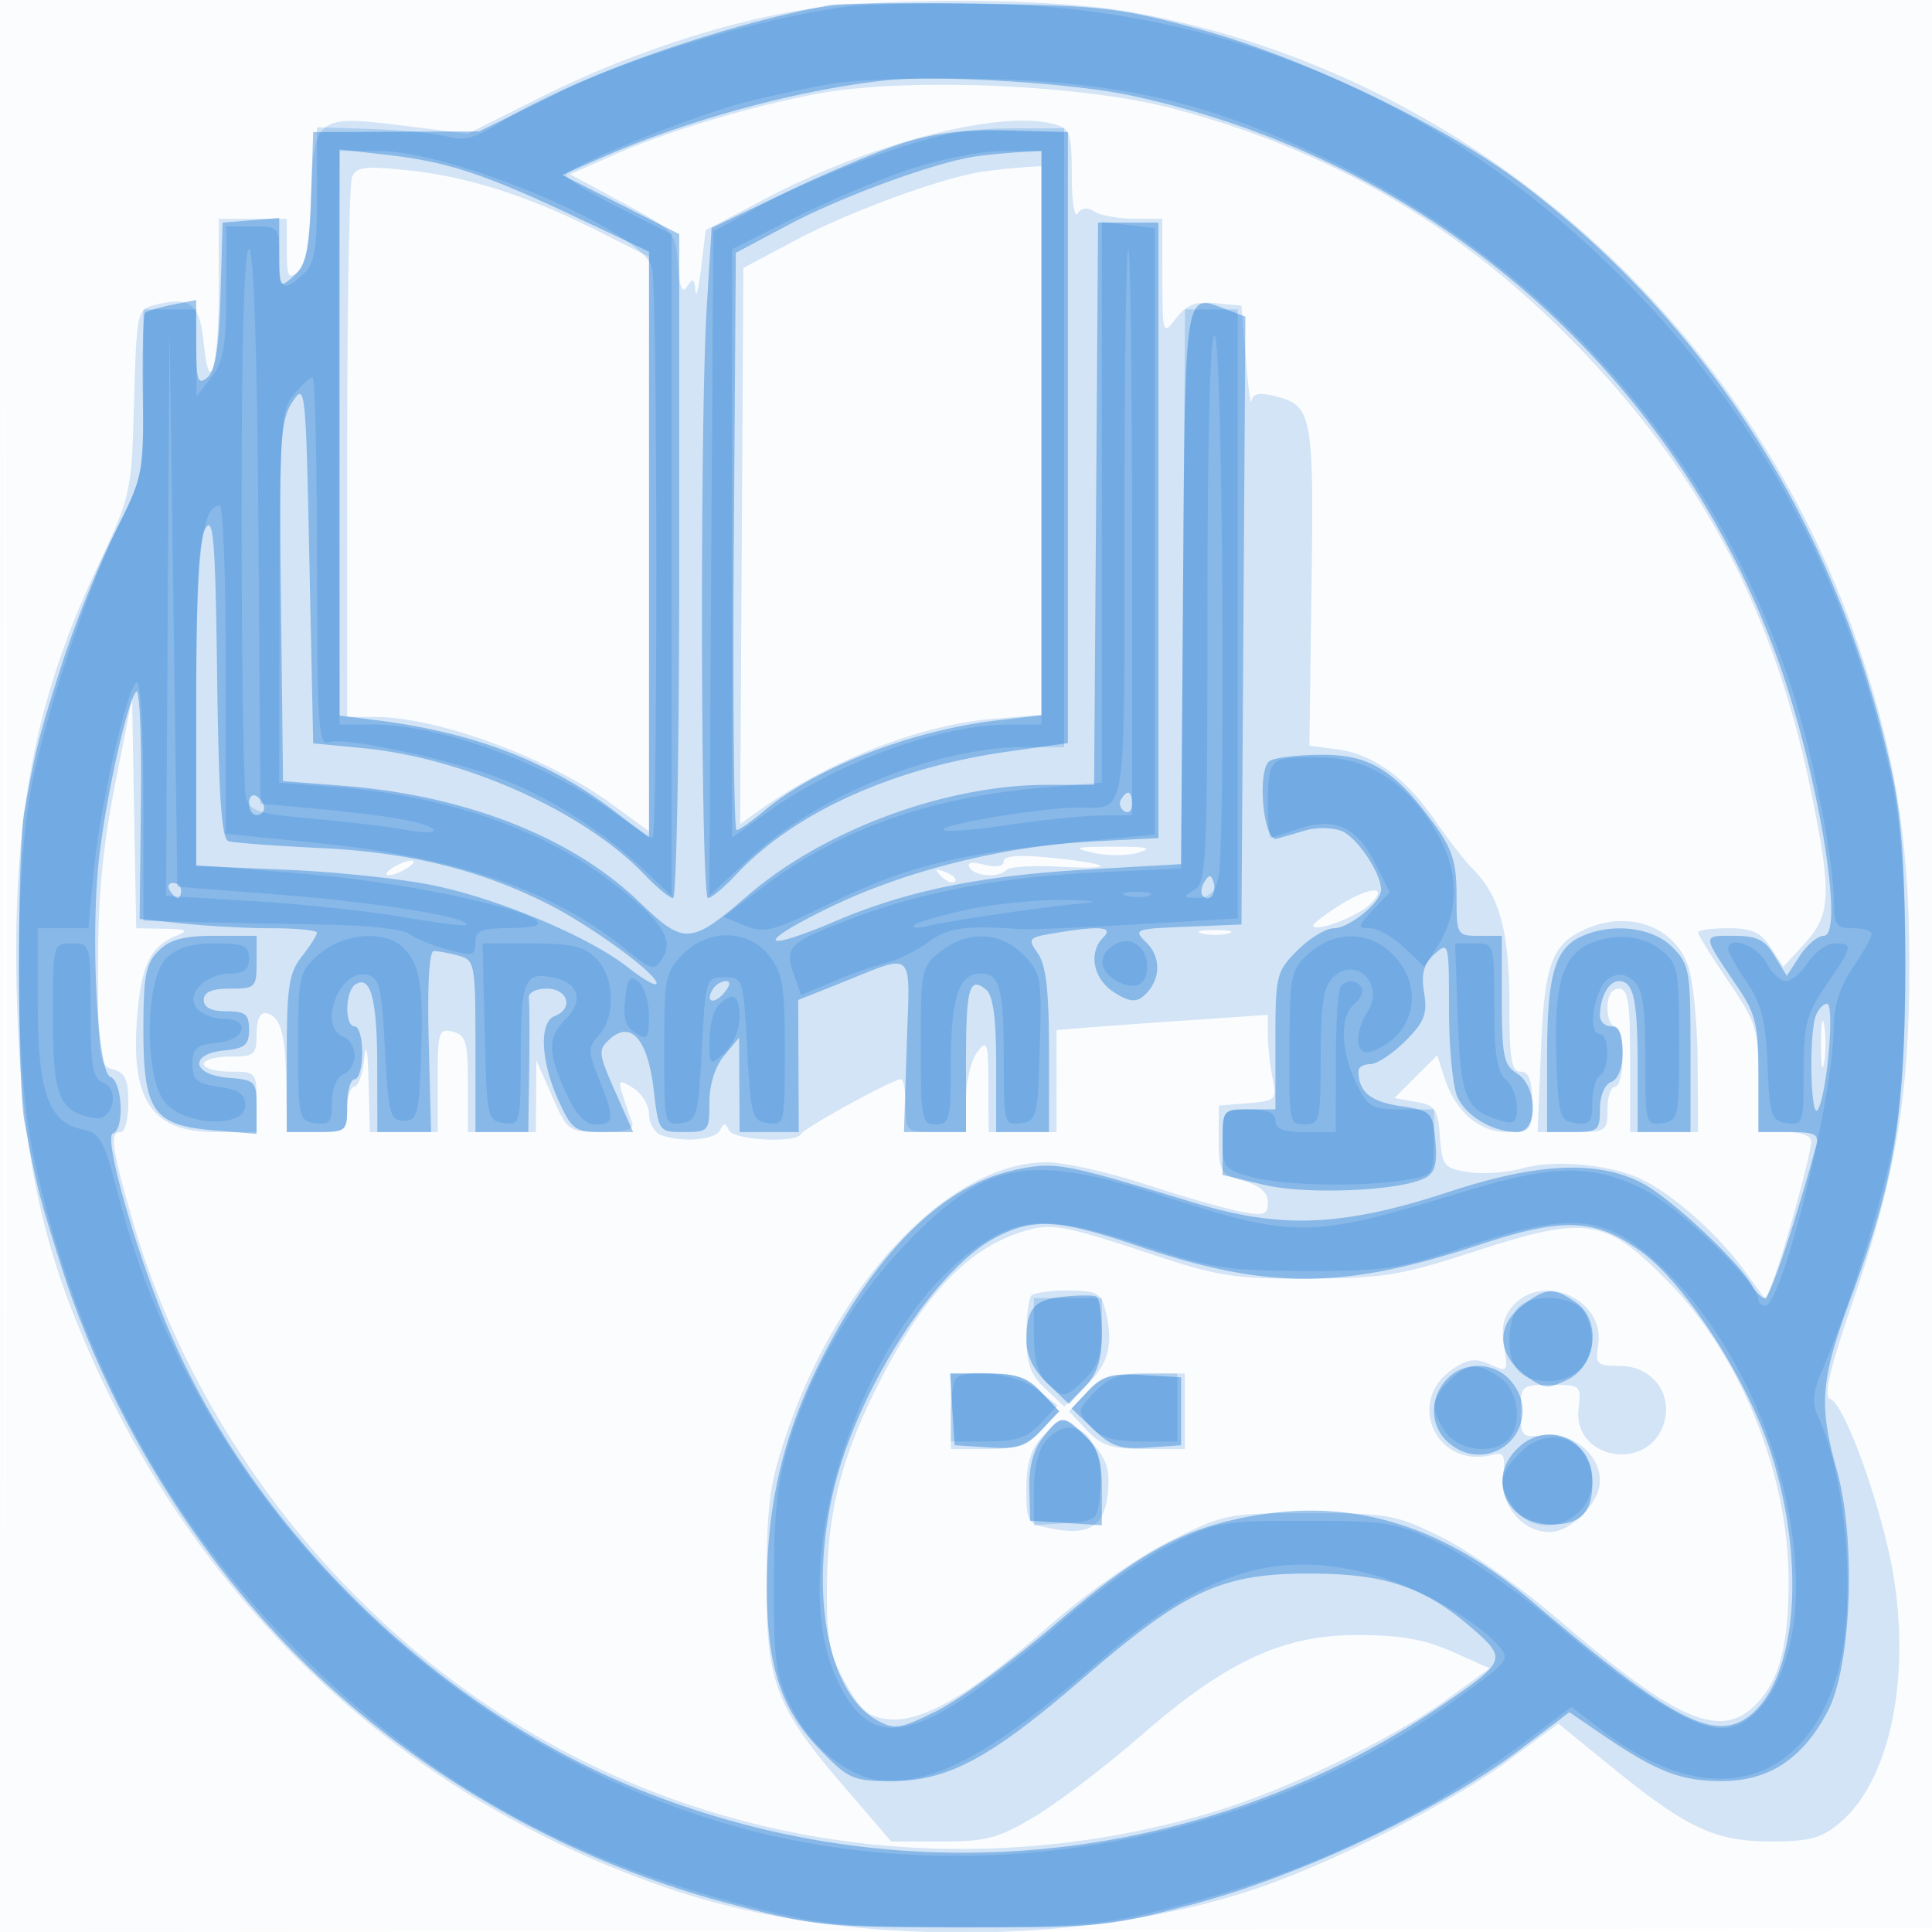 <svg xmlns="http://www.w3.org/2000/svg" width="256" height="256"><path fill-opacity=".016" d="M0 128.004v128.004l128.25-.254 128.25-.254.254-127.75L257.008 0H0v128.004m.485.496c0 70.4.119 99.053.265 63.672.146-35.38.146-92.98 0-128C.604 29.153.485 58.1.485 128.5" fill="#1976D2" fill-rule="evenodd"/><path fill-opacity=".183" d="M105 1.531C94.293 3.459 82.162 7.602 71.355 13.023l-9.357 4.693-8.565-1.061c-11.572-1.434-11.857-1.21-12.221 9.609-.201 6.004-.723 8.915-1.75 9.767-1.243 1.032-1.462.595-1.462-2.909V29h-9v8.918c0 10.527-1.236 15.218-2 7.591-.535-5.337-1.754-6.289-6.522-5.093-2.299.577-2.373.928-2.711 12.839-.345 12.195-.366 12.286-5.031 22.245-8.259 17.631-11.178 33.484-10.492 56.975.507 17.338 2.65 29.312 7.42 41.468 14.502 36.953 42.759 64.142 79.467 76.465 22.478 7.546 53.997 7.553 76.804.018 10.426-3.445 26.273-11.461 34.063-17.231l6.498-4.813 7.002 5.705c10.016 8.161 13.756 9.913 21.16 9.913 5.127 0 6.694-.425 9.132-2.477 6.393-5.379 9.291-18.246 7.217-32.044-1.308-8.707-6.449-23.328-8.475-24.105-.939-.36-.138-3.8 3.068-13.181 5.604-16.395 7.4-27.12 7.4-44.193 0-16.282-1.768-27.541-6.588-41.959-14.677-43.902-52.31-76.735-96.858-84.504C138.732-.35 115.464-.353 105 1.531m3.235 10.903c-9.124 1.734-19.806 4.959-27.081 8.177l-5.613 2.482 6.979 3.771c6.86 3.707 6.985 3.847 7.297 8.154.227 3.126.581 3.967 1.235 2.932.742-1.173.95-1.068 1.09.55.095 1.1.439-.25.765-3l.593-5 8-4.214c13.834-7.288 30.746-11.696 37.943-9.89 2.398.602 2.558 1.029 2.572 6.873.009 3.427.358 5.692.777 5.034.502-.79 1.263-.88 2.234-.266.811.513 3.162.939 5.224.948L154 29l.022 7.75c.022 7.649.046 7.72 1.813 5.423 1.382-1.797 2.574-2.253 5.228-2l3.437.327.573 7c.316 3.85.653 6.389.75 5.642.125-.96.984-1.164 2.927-.696 5.142 1.24 5.347 2.267 5.037 25.198l-.287 21.162 3.703.495c4.804.643 9.022 3.712 12.949 9.419 1.736 2.524 4.026 5.458 5.09 6.522 3.466 3.466 4.758 8.28 4.758 17.726 0 7.362.277 9.032 1.5 9.032 1.083 0 1.5 1.111 1.5 4 0 3.865-.112 4-3.326 4-3.733 0-6.863-2.757-8.325-7.335l-.906-2.835-2.839 2.835-2.84 2.835 2.868.505c2.547.448 2.902.966 3.17 4.627.28 3.837.537 4.161 3.709 4.676 1.874.304 5.107.084 7.182-.489 4.565-1.26 12.095-.497 16.24 1.646 4.184 2.164 9.86 7.277 13.217 11.906l2.808 3.871 1.074-2.827c1.501-3.948 4.968-16.61 4.968-18.145 0-.785-1.337-1.27-3.5-1.27H233v-7.055c0-6.582-.268-7.449-4-12.945-2.2-3.24-4-6.14-4-6.445 0-.305 1.79-.555 3.977-.555 3.162 0 4.32.524 5.652 2.556l1.675 2.557 2.848-3.118c3.477-3.807 3.59-6.538.832-20.072-4.951-24.299-15.008-43.094-32.395-60.546-14.898-14.953-31.894-24.698-52.419-30.058-12.077-3.153-35.347-4.088-46.935-1.885M46.632 23.516c-.348.906-.632 17.361-.632 36.566V95h3.606c8.397 0 23.078 5.396 31.497 11.576L86 110.17V34.025l-6.861-3.455c-9.238-4.652-17.297-7.213-25.257-8.025-5.622-.574-6.713-.428-7.25.971m83.868-.818c-5.255.697-17.767 5.244-25 9.085l-7 3.717-.215 36.849-.215 36.848 2.215-1.591c9.494-6.819 21.57-11.567 31.465-12.372l6.25-.508V22l-2.25.15c-1.238.082-3.6.329-5.25.548M15.234 104c-1.65 8.373-2.262 14.992-2.25 24.344.015 11.995.148 12.878 2.016 13.366 1.567.41 2 1.364 2 4.407 0 2.135-.45 3.883-1 3.883-1.5 0-1.246 1.918 1.542 11.638 7.553 26.336 25.491 50.403 48.804 65.48 27.416 17.729 61.414 22.541 93.559 13.241 10.052-2.908 24.314-9.74 32.04-15.347l5.445-3.952-4.945-2.202c-3.667-1.633-6.898-2.205-12.503-2.214-9.929-.016-17.436 3.464-28.77 13.34-4.58 3.99-10.853 8.777-13.941 10.636-4.905 2.953-6.467 3.38-12.375 3.38h-6.762l-6.186-7.187c-9.232-10.726-10.422-13.926-10.342-27.813.057-9.846.463-12.649 2.824-19.49 6.992-20.263 21.673-35.471 34.27-35.5 2.288-.006 8.199 1.31 13.136 2.923 4.937 1.614 10.603 3.239 12.59 3.612 3.124.586 3.614.419 3.614-1.227 0-1.286-1.056-2.215-3.25-2.861-3.043-.896-3.25-1.243-3.25-5.457v-4.5l3.862-.317c3.727-.306 3.84-.423 3.25-3.375-.337-1.682-.612-4.246-.612-5.697v-2.639l-10.75.733c-5.913.404-12.212.86-13.998 1.014l-3.248.281-.002 6.75L140 150h-9l-.032-6.25c-.029-5.713-.158-6.083-1.5-4.309-.807 1.068-1.468 3.88-1.468 6.25V150h-4c-3.905 0-4-.083-4-3.5 0-1.925-.275-3.5-.61-3.5-1.086 0-12.879 6.459-13.223 7.242-.565 1.284-8.956.853-9.584-.492-.466-1-.7-1-1.166 0-.612 1.31-5.13 1.681-7.835.643-.87-.334-1.582-1.576-1.582-2.759 0-1.184-.939-2.74-2.087-3.457-1.934-1.207-2.034-1.132-1.363 1.01a87.326 87.326 0 001.194 3.563c.332.884-.842 1.25-4.01 1.25-4.383 0-4.524-.102-6.574-4.75l-2.095-4.75-.032 4.75L71 150h-9v-6.383c0-5.543-.263-6.453-2-6.907-1.857-.485-2-.03-2 6.384V150h-9l-.168-6.75c-.103-4.113-.321-5.285-.56-3-.216 2.063-.816 3.75-1.332 3.75-.517 0-.94 1.35-.94 3 0 2.833-.222 3-4 3h-4l-.07-6.25c-.076-6.774-.736-9.111-2.68-9.5-.778-.156-1.25.883-1.25 2.75 0 2.762-.278 3-3.5 3-1.925 0-3.5.45-3.5 1s1.575 1 3.5 1c3.417 0 3.5.095 3.5 4v4h-5.5c-8.679 0-11.448-4.527-10.195-16.667.597-5.783 1.835-8.034 5.16-9.381 1.621-.657 1.277-.838-1.689-.889L18.052 123l-.276-15.25L17.5 92.5 15.234 104m129.6 8.993c1.834.434 4.534.427 6-.016 2.024-.611 1.22-.801-3.334-.789-5.1.014-5.5.135-2.666.805M133 114.124c0 .676-.986.845-2.584.444-1.675-.42-2.358-.283-1.941.392.745 1.205 3.844 1.387 4.942.29.412-.412 3.525-.597 6.916-.41 7.857.433 7.128-.364-1.083-1.185-4.236-.423-6.25-.272-6.25.469M52 115c-.825.533-1.05.969-.5.969s1.675-.436 2.5-.969c.825-.533 1.05-.969.5-.969s-1.675.436-2.5.969m72.733 1.124c.679.684 1.486.991 1.793.683.308-.308-.247-.867-1.233-1.243-1.425-.542-1.54-.428-.56.56m52.517 3.991c-1.787 1.145-3.25 2.271-3.25 2.502 0 1.04 5.698-1.048 7.472-2.738 2.767-2.636.022-2.482-4.222.236m33.25 2.83c-4.833 1.979-5.828 4.516-6.305 16.078L203.743 150h4.629c4.476 0 4.628-.099 4.628-3 0-1.65.45-3 1-3s1-1.8 1-4-.45-4-1-4-1-1.125-1-2.5c0-1.556.567-2.5 1.5-2.5 1.228 0 1.5 1.722 1.5 9.5v9.5h9l-.056-9.25c-.031-5.088-.594-10.813-1.25-12.724-1.761-5.123-7.598-7.371-13.194-5.081m-51.25.744c.963.252 2.537.252 3.5 0 .963-.251.175-.457-1.75-.457s-2.713.206-1.75.457m82.036 14.811c.008 2.75.202 3.756.432 2.236.229-1.52.223-3.77-.014-5-.237-1.23-.425.014-.418 2.764m-106.602 24.973c-6.6 2.312-12.122 8.135-17.57 18.527-5.427 10.351-7.453 17.88-7.535 28-.059 7.288.289 9.142 2.439 13 2.062 3.701 3.082 4.556 5.743 4.813 4.489.435 10.984-3.348 21.239-12.367 4.903-4.313 11.652-9.056 15.948-11.211 7.259-3.64 7.73-3.735 18.521-3.735 10.431 0 11.449.185 17.56 3.193 3.567 1.757 10.533 6.669 15.479 10.916 15.852 13.614 21.649 16.046 26.342 11.051 2.967-3.159 4.15-7.773 4.15-16.193 0-14.066-6.311-29.773-15.898-39.569-8.294-8.475-10.85-8.902-25.242-4.221-10.207 3.32-12.476 3.701-22.36 3.75-9.749.048-12.08-.304-20.5-3.099-12.733-4.225-13.891-4.406-18.316-2.855m1.983 8.194c-.367.366-.667 2.763-.667 5.325 0 3.68.527 5.154 2.507 7.014l2.506 2.355 2.994-2.867c2.981-2.856 3.611-5.587 2.363-10.244-.505-1.882-1.292-2.25-4.82-2.25-2.319 0-4.517.3-4.883.667m63.853 1.31c-1.298 1.435-1.635 2.929-1.226 5.446.545 3.357.486 3.434-1.825 2.381-1.873-.854-2.918-.74-4.852.528-6.484 4.248-2.337 13.397 5.181 11.431 1.471-.384 1.702.081 1.386 2.79-.45 3.849 2.518 7.447 6.142 7.447 2.876 0 6.674-3.878 6.674-6.814 0-3.451-3.658-6.445-7.348-6.014-3.009.351-3.152.208-3.152-3.152 0-3.443.088-3.52 4.02-3.52 3.924 0 4.011.076 3.651 3.162-.773 6.617 8.998 8.486 11.227 2.148 1.4-3.98-1.419-7.81-5.748-7.81-3.077 0-3.274-.199-2.878-2.901.862-5.869-7.239-9.556-11.252-5.122M126 187v5h4.826c3.854 0 5.298-.503 7.174-2.5l2.349-2.5-2.349-2.5c-1.876-1.997-3.32-2.5-7.174-2.5H126v5m18-2.5l-2.349 2.5 2.349 2.5c1.935 2.06 3.287 2.5 7.674 2.5H157v-10h-5.326c-4.387 0-5.739.44-7.674 2.5m-5.826 5.814c-1.587 1.69-2.174 3.567-2.174 6.955 0 4.551.071 4.654 3.663 5.328 4.822.904 6.768-.475 7.155-5.073.253-3.01-.24-4.355-2.437-6.649-3.323-3.468-3.463-3.481-6.207-.561" fill="#1976D2" fill-rule="evenodd"/><path fill-opacity=".4" d="M110 .685C99.225 2.577 83.235 7.709 74.071 12.216L63.5 17.415l-11 .043-11 .042-.287 8.629c-.236 7.073-.641 8.949-2.25 10.405C37.039 38.275 37 38.217 37 33.595v-4.716l-3.75.311-3.75.31-.285 9.657c-.206 6.987-.69 9.992-1.75 10.872-1.258 1.044-1.465.403-1.465-4.532V39.75l-3.177.635c-1.747.35-3.371.83-3.608 1.067-.237.236-.368 5.164-.292 10.95.137 10.358.078 10.64-3.771 18.309-2.15 4.284-5.296 12.126-6.991 17.426-2.998 9.378-3.41 10.995-4.933 19.363-.944 5.189-.944 35.811 0 41 1.52 8.354 1.933 9.982 4.911 19.363 6.023 18.973 17.373 37.672 31.349 51.649 15.502 15.501 35.618 27.036 57.012 32.69 11.442 3.024 12.883 3.172 31 3.191 18.258.019 19.469-.105 31-3.189 14.027-3.751 32.431-12.473 42.728-20.249l6.728-5.081 4.272 2.922c7.21 4.932 10.464 6.204 15.878 6.204 6.304 0 10.783-2.956 14.104-9.308 3.112-5.953 3.747-22.638 1.209-31.76-2.469-8.875-2.219-11.999 1.833-22.952 5.823-15.738 7.189-24.097 7.189-43.98 0-13.071-.453-19.592-1.79-25.768-6.913-31.926-24.095-59.197-49.151-78.012-10.334-7.76-28.902-16.643-42.5-20.332-10.522-2.855-12.988-3.142-29-3.381-9.625-.143-18.625-.063-20 .178m7.5 9.949c-11.801 1.263-26.377 5.232-38 10.348l-5 2.201 7.75 3.921 7.75 3.92v43.988C90 99.205 89.634 119 89.187 119c-.447 0-2.135-1.384-3.75-3.077-8.006-8.386-23.871-15.507-37.437-16.802l-6.5-.621-.5-23.959c-.487-23.349-.545-23.89-2.268-21.258-1.586 2.424-1.741 5.146-1.5 26.459L37.5 103.5l8 .626c16.209 1.268 30.297 6.793 39.189 15.369 5.981 5.768 6.804 5.721 14.38-.823C109.122 109.989 125.29 104 138.678 104h6.298l.262-37.25.262-37.25h8v81.549l-8.558.44c-11.896.611-24.915 3.857-34.942 8.712-10.038 4.861-9.466 6.185.787 1.822 9.481-4.035 19.195-6.004 33.713-6.836l12-.687.262-36.786c.284-39.702.152-38.838 5.577-36.775l2.684 1.02-.262 40.271-.261 40.27-7.207.293c-7.058.287-7.168.332-5.324 2.176 2.009 2.009 1.782 5.163-.51 7.065-.984.817-1.985.667-3.892-.582-2.732-1.79-3.382-5.237-1.367-7.252 1.4-1.4-.403-1.558-6.419-.563-3.544.586-3.649.713-2.25 2.711 1.071 1.529 1.469 5.015 1.469 12.875V150h-7v-8.878c0-6.206-.404-9.212-1.342-9.991-2.214-1.837-2.658-.244-2.658 9.536V150h-8.216l.365-11.49c.415-13.072 1.309-12.264-9.016-8.149l-5.368 2.139.037 8.75.036 8.75H98l-.033-6.25-.034-6.25-1.966 2.361c-1.214 1.457-1.967 3.849-1.967 6.25 0 3.748-.122 3.889-3.362 3.889-3.342 0-3.367-.034-4.028-5.66-.777-6.615-3.011-9.179-5.802-6.661-1.583 1.428-1.539 1.873.695 6.924L83.89 150h-3.994c-3.729 0-4.122-.281-5.923-4.25-2.339-5.153-2.558-10.311-.473-11.112 2.535-.972 1.77-3.638-1.044-3.638-1.455 0-2.474.535-2.381 1.25.089.688.109 4.963.043 9.5L70 150h-7v-11.383c0-10.96-.084-11.406-2.25-11.987-1.237-.331-2.7-.61-3.25-.618-.629-.01-.885 4.439-.691 11.986L57.118 150H50l-.015-8.75c-.016-8.876-.862-12.062-2.873-10.819-1.383.855-1.478 5.569-.112 5.569.55 0 1 1.575 1 3.5s-.45 3.5-1 3.5-1 1.575-1 3.5c0 3.417-.095 3.5-4 3.5h-4v-10.365c0-8.851.292-10.737 2-12.908 1.1-1.398 2-2.809 2-3.135 0-.325-2.634-.592-5.853-.592-3.22 0-8.507-.277-11.75-.616l-5.897-.617.177-15.511c.098-8.53-.182-15.116-.622-14.633-1.167 1.28-3.97 13.781-4.905 21.877-1.189 10.29-.273 28.515 1.466 29.183 1.611.618 1.905 6.977.347 7.496-1.263.421 2.874 15.165 7.109 25.34 11.176 26.846 35.411 50.665 62.73 61.653 35.355 14.22 74.919 10.048 106.238-11.203 8.47-5.747 8.647-6.159 4.282-9.991-6.48-5.689-11.671-7.467-21.822-7.473-11.659-.006-16.507 2.237-30 13.884C131.227 232.983 125.604 236 118.132 236c-5.152 0-5.72-.255-9.627-4.333-5.241-5.47-7.048-11.429-6.873-22.667.161-10.334 2.343-19.204 7.01-28.5 7.301-14.539 16.381-23.486 25.858-25.477 5.364-1.127 6.172-.978 24 4.423 11.326 3.431 19.6 3.056 33.5-1.518 11.701-3.85 19.655-4.219 25.54-1.185 3.817 1.968 12.832 10.384 14.701 13.722.472.844 1.215 1.535 1.651 1.535.637 0 4.136-10.464 6.772-20.25.392-1.457-.21-1.75-3.597-1.75H233v-7.57c0-6.658-.341-8.073-2.83-11.75-4.677-6.91-4.662-6.68-.461-6.68 3.07 0 4.146.525 5.437 2.652l1.609 2.652 1.737-2.652c.956-1.459 2.384-2.652 3.173-2.652 2.766 0-.67-21.151-5.821-35.834-13.537-38.589-46.333-67.264-86.472-75.606-7.571-1.573-25.209-2.639-31.872-1.926m2.161 8.32c-3.212 1.037-10.234 3.992-15.605 6.568l-9.765 4.684-.645 10.552C92.715 55.97 92.85 119 93.813 119c.447 0 2.135-1.411 3.75-3.136 7.651-8.168 20.714-14.1 35.762-16.239l8.175-1.162V17.5l-8-.215c-5.603-.151-9.75.349-13.839 1.669M45 57.308v37.504l5.25.669c12.525 1.595 22.597 5.466 31.088 11.947L86 110.987V33.345l-9.75-4.609c-12.007-5.675-16.972-7.308-25-8.221L45 19.804v37.504m84.5-36.61c-5.255.697-17.767 5.244-25 9.085l-7 3.717-.262 38.25c-.144 21.037.016 38.25.356 38.25.339 0 1.987-1.152 3.661-2.561 6.822-5.741 19.548-10.668 30.995-12l5.75-.669V20l-2.75.15a90.19 90.19 0 00-5.75.548M27.25 69.969c-.899 1.44-1.25 8.015-1.25 23.382v21.379l12.25.533c6.737.293 15.557 1.257 19.598 2.142 8.906 1.95 20.311 6.804 25.402 10.811 2.063 1.624 3.75 2.557 3.75 2.074 0-1.304-8.773-7.692-14.5-10.559-9.028-4.52-18.328-6.801-30-7.359-6.05-.289-11.554-.698-12.23-.91-.913-.285-1.3-5.949-1.5-21.94-.222-17.724-.492-21.2-1.52-19.553m141.015 30.846c-1.748 1.11-.881 10.82.922 10.322.722-.199 2.442-.699 3.822-1.111 1.38-.412 3.494-.384 4.698.061 2.046.757 5.293 5.557 5.293 7.824 0 1.654-4.23 5.089-6.265 5.089-1.039 0-3.204 1.315-4.812 2.923-2.801 2.801-2.923 3.301-2.923 12V147h-3.5c-3.462 0-3.5.047-3.5 4.34v4.341l5.452 1.307c5.67 1.361 18.166.822 21.427-.923 1.265-.677 1.594-1.904 1.31-4.885-.367-3.847-.526-4.003-4.696-4.629-3.927-.589-5.493-1.91-5.493-4.633 0-.505.71-.918 1.577-.918s2.948-1.371 4.623-3.046c2.544-2.544 2.956-3.603 2.5-6.415-.411-2.53-.068-3.801 1.377-5.108 1.884-1.706 1.923-1.556 1.923 7.367 0 5.009.5 10.204 1.11 11.545 1.179 2.587 4.707 4.657 7.937 4.657 2.786 0 2.749-6.022-.047-7.768-1.745-1.09-2-2.332-2-9.74V124h-3c-2.959 0-3-.072-3-5.35 0-4.295-.562-6.126-2.851-9.286-5.283-7.293-8.604-9.366-14.976-9.349-3.12.009-6.229.369-6.908.8M33 106.441c0 .857.45 1.559 1 1.559s1-.423 1-.941-.45-1.219-1-1.559c-.55-.34-1 .084-1 .941m115.543-.51c-.317.512-.118 1.213.441 1.559.559.345 1.016-.074 1.016-.931 0-1.757-.6-2.015-1.457-.628m11.04 10.935c-.431.697-.513 1.537-.183 1.867.895.895 1.871-.421 1.387-1.871-.338-1.016-.574-1.016-1.204.004M22.5 118c.34.55.816 1 1.059 1s.441-.45.441-1-.477-1-1.059-1-.781.45-.441 1m186.864 6.17c-3.383 1.638-4.364 5.208-4.364 15.877V150h3.5c3.23 0 3.5-.234 3.5-3.031 0-1.772.623-3.271 1.5-3.607.926-.356 1.5-1.875 1.5-3.969 0-2.349-.461-3.393-1.5-3.393-.825 0-1.5-.638-1.5-1.418 0-2.45 1.163-4.582 2.5-4.582 1.976 0 2.5 2.427 2.5 11.582V150h7v-11.045c0-10.394-.145-11.191-2.455-13.5-2.655-2.656-8.153-3.236-12.181-1.285M21 126c-1.682 1.682-2 3.333-2 10.389 0 10.865 1.294 12.722 9.334 13.389l5.666.47v-3.564c0-3.396-.176-3.578-3.75-3.874-4.85-.401-5.232-3.167-.5-3.623 2.692-.26 3.25-.732 3.25-2.75 0-2.041-.487-2.437-3-2.437-2 0-3-.5-3-1.5 0-1.048 1.056-1.5 3.5-1.5 3.333 0 3.5-.167 3.5-3.5V124h-5.5c-4.167 0-5.985.485-7.5 2m73.459 5.067c-1.076 1.741.149 2.11 1.521.457.789-.95.865-1.524.201-1.524-.584 0-1.36.48-1.722 1.067m146.148 3.515c-.953 2.484-.681 14.161.289 12.418 1.219-2.189 2.228-14 1.196-14-.483 0-1.151.712-1.485 1.582m-108.74 29.426c-8.084 4.271-18.337 20.341-21.45 33.616-3.189 13.605-.709 26.671 5.752 30.297 2.348 1.318 3.03 1.215 7.95-1.21 2.959-1.459 9.881-6.509 15.381-11.221 11.54-9.888 17.502-13.135 27.021-14.712 13.167-2.182 24.775 1.458 36.515 11.448 17.879 15.215 23.768 18.443 28.269 15.494 6.702-4.391 8.197-20.243 3.33-35.294-3.14-9.712-11.372-22.427-17.243-26.634-6.101-4.372-10.216-4.535-21.392-.848-18.085 5.966-28.042 5.985-45.438.086-10.32-3.499-13.662-3.682-18.695-1.022m9.142 7.799c-4.028.41-4.972 1.499-4.994 5.756-.01 2.067.901 3.94 2.801 5.76l2.816 2.698 2.184-2.325c1.596-1.699 2.184-3.571 2.184-6.951 0-2.545-.338-4.777-.75-4.96-.412-.183-2.321-.173-4.241.022m60.571 1.309c-3.374 2.654-3.147 6.393.555 9.145 2.352 1.748 2.944 1.811 5.5.591 3.918-1.868 4.617-7.862 1.197-10.257-2.984-2.09-4.028-2.015-7.252.521m-9.925 9.713c-2.519 2.784-2.095 6.836.922 8.814a5.777 5.777 0 008.066-8.066c-2.033-3.102-6.52-3.476-8.988-.748m-65.46 3.921l.305 4.75 4.533.296c3.779.247 4.929-.127 6.924-2.25l2.392-2.546-2.349-2.5c-1.883-2.004-3.316-2.5-7.229-2.5h-4.881l.305 4.75m18.022-2.481l-2.215 2.358 2.87 2.75c2.395 2.295 3.596 2.699 7.249 2.437l4.379-.314v-9l-5.034-.295c-4.216-.247-5.393.088-7.249 2.064m-6.002 6.185c-1.285 1.633-1.894 3.891-1.823 6.75l.108 4.296 4.75.305 4.75.305v-4.881c0-3.808-.508-5.358-2.314-7.055-2.9-2.724-3.117-2.713-5.471.28M201 192c-4.071 4.071-1.327 10 4.629 10 3.811 0 5.371-1.61 5.371-5.545 0-5.8-5.987-8.468-10-4.455" fill="#1976D2" fill-rule="evenodd"/><path fill-opacity=".203" d="M111.5.969c-14.569 2.084-35.485 9.099-44.866 15.048-3.595 2.28-5.109 2.71-7.332 2.083-1.541-.434-6.065-.889-10.052-1.012L42 16.866v8.912c0 7.364-.318 9.2-1.829 10.567C37.479 38.781 37 38.427 37 34c0-3.905-.083-4-3.5-4H30l-.022 8.75C29.96 45.892 29.596 47.959 28 50l-1.956 2.5-.022-5.75L26 41h-7v11.029c0 10.2-.219 11.462-2.921 16.815-3.995 7.914-9.478 23.955-11.683 34.183-2.555 11.844-2.555 38.102 0 49.946 5.98 27.735 18.413 50.216 38.05 68.804C58.528 237 75.524 246.331 98 252.276c10.777 2.851 12.631 3.043 29.5 3.043s18.729-.192 29.598-3.053c17.162-4.516 32.166-11.741 45.758-22.034l5.357-4.057 4.33 3.306c13.801 10.534 26.431 7.449 30.883-7.545 2.601-8.757 1.377-25.69-2.466-34.124-.895-1.965-.78-3.283.558-6.394 3.245-7.541 7.358-20.453 9.128-28.65 2.489-11.527 2.489-38.009 0-49.536-5.711-26.448-17.561-48.403-36.042-66.777C191.601 13.586 163.398 1.384 131.5.499c-7.7-.214-16.7-.002-20 .47m-.686 10.04c-3.127.497-8.527 1.634-12 2.527-7.272 1.87-23.808 8.607-23.812 9.701-.001.406 3.148 2.324 6.998 4.263l7 3.525v87.711l-3.575-3.371c-5.329-5.027-11.886-9.286-18.314-11.898-6.695-2.72-21.507-5.913-23.639-5.095C42.201 98.86 42 95.601 42 74.469 42 61.011 41.735 50 41.41 50c-.324 0-1.434 1.013-2.466 2.25-1.722 2.064-1.88 4.282-1.911 26.856L37 103.711l7.326.554c14.319 1.083 27.054 5.383 36.174 12.213 6.995 5.24 8.889 7.926 7.339 10.408-1.166 1.867-1.369 1.815-5.276-1.354-9.331-7.569-22.32-12.013-40.388-13.818l-12.268-1.226.01-21.744C29.922 76.785 29.565 67 29.123 67 26.728 67 26 73.143 26 93.359v21.264l14.25 1.151c18.077 1.46 39.699 7.117 27.5 7.196-4.006.025-4.75.331-4.75 1.949 0 1.734-.364 1.821-3.75.896-2.062-.562-4.342-1.506-5.066-2.096-.723-.59-5.673-1.132-11-1.204-5.326-.072-12.946-.217-16.934-.323L19 122v-16.059c0-9.505-.375-15.827-.919-15.491-1.313.812-4.901 16.748-5.695 25.3l-.673 7.25H5v10.05c0 11.595 1.438 15.688 5.822 16.564 2.493.499 2.932 1.306 4.943 9.084C26.1 198.676 59.719 232.346 99.5 242.56c31.826 8.171 68.332 1.125 94.686-18.276 5.795-4.266 5.942-4.485 4.263-6.34-3.294-3.64-11.031-7.878-17.324-9.49-12.218-3.131-21.994.031-35.095 11.352C132.168 231.783 124.794 236 117.712 236c-4.657 0-10.096-4.11-12.855-9.713-2.087-4.238-2.353-6.164-2.325-16.787.024-9.352.497-13.48 2.14-18.707 3.15-10.021 8.883-19.501 16.292-26.939 10.021-10.059 15.695-10.996 32.941-5.441 17.838 5.745 19.692 5.722 40.055-.515 11.847-3.629 17.045-3.696 23.843-.309C222.449 159.904 233 170.048 233 172.2c0 .44.397.8.882.8 2.27 0 9.006-27.293 9.083-36.803.024-2.899.851-5.504 2.535-7.982 1.375-2.024 2.5-4.025 2.5-4.447 0-.422-1.125-.768-2.5-.768-2.172 0-2.5-.442-2.5-3.369 0-5.55-2.755-19.619-5.51-28.141-9.929-30.71-31.768-55.829-60.861-70.001C160.66 13.71 149.146 10.93 131 10.472c-7.975-.201-17.059.041-20.186.537m6.131 9.303c-5.255 1.812-12.455 4.886-16 6.831L94.5 30.679l-.26 44.014-.261 44.014 5.261-4.888C108.31 105.392 124.04 99 135.71 99H141V17l-7.25.009c-5.583.007-9.447.766-16.805 3.303M44.96 26.5c-.022 3.575-.04 11-.04 16.5s.018 19.675.04 31.5L45 96h4.29c8.981 0 22.772 4.983 31.86 11.512 2.67 1.919 5.058 3.488 5.306 3.488.713 0 .661-72.686-.055-75.537C85.188 30.629 60.215 20 50.074 20H45l-.04 6.5m75.25-3.966c-4.009 1.366-10.872 4.285-15.25 6.486L97 33.022v77.975l4.852-3.486C110.938 100.983 124.73 96 133.71 96H138V20l-5.25.026c-2.901.014-8.511 1.136-12.54 2.508M146 66.554v37.153l-7.704.651c-15.247 1.289-27.223 5.561-37.463 13.365l-4.956 3.777 2.846 1.165c2.535 1.038 3.72.737 10.812-2.742 10.094-4.951 17.01-6.737 31.715-8.191l11.75-1.161V30.219l-3.5-.409-3.5-.408v37.152M32.014 68.25c.007 19.388.27 36.208.584 37.378.502 1.871 1.56 2.214 8.737 2.834 4.491.388 10.067 1.058 12.392 1.488 2.324.431 4.009.432 3.744.004-.582-.943-6.369-1.97-15.897-2.822L34.5 106.5l-.262-36.75C34.071 46.399 33.615 33 32.988 33c-.632 0-.983 12.701-.974 35.25M149 69.393c0 39.95.376 37.607-6.041 37.607-4.573 0-17.959 2.175-17.959 2.918 0 .372 3.713.116 8.25-.567 4.537-.683 10.162-1.267 12.5-1.296L150 108V70.5c0-20.625-.225-37.5-.5-37.5s-.5 16.377-.5 36.393m7.762 8.641l-.262 37.035-11 .52c-12.694.6-23.141 2.54-32.359 6.01-8.596 3.236-9.237 3.828-7.993 7.395l1.001 2.871 4.175-1.775c2.297-.976 5.459-2.09 7.026-2.477 1.568-.386 4.118-1.638 5.666-2.783 2.608-1.928 4.837-2.232 12.484-1.704 1.1.076 7.963-.213 15.25-.643l13.25-.782V41h-6.976l-.262 37.034M22.231 81.103L22 118.706l11.661.698c6.413.383 15.283 1.329 19.711 2.102 4.427.773 8.204 1.251 8.393 1.062.925-.924-11.762-3.004-24.265-3.978l-14-1.09-.519-37-.518-37-.232 37.603M160 80.391c0 33.716-.134 36.588-1.75 37.529-1.581.921-1.544 1.022.392 1.05 1.467.02 2.34-.763 2.773-2.486 1.031-4.11.598-71.358-.464-72.014-.595-.368-.951 13.089-.951 35.921m9.75 20.247c-1.361.395-1.75 1.604-1.75 5.435 0 2.71.158 4.927.351 4.927.193 0 1.776-.497 3.517-1.104 4.821-1.68 7.814-.439 10.194 4.226l2.087 4.09-2.249 2.394c-2.069 2.203-2.1 2.394-.379 2.394 1.028 0 3.066 1.146 4.528 2.547l2.659 2.547 1.623-2.476c2.918-4.454 3.078-9.616.451-14.539-3.469-6.5-8.636-10.3-14.493-10.658-2.634-.161-5.576-.063-6.539.217m-20.481 18.055c.973.254 2.323.237 3-.037.677-.274-.119-.481-1.769-.461-1.65.02-2.204.244-1.231.498m-21.149 1.85c-3.51.762-6.66 1.689-7 2.061-.341.373.505.41 1.88.082 3.259-.775 15.4-2.551 20.5-2.999 2.359-.207 1.334-.387-2.5-.439-3.575-.049-9.371.534-12.88 1.295m-85.807 5.864c-2.711 2.332-2.799 2.715-2.806 12.25-.007 9.449.083 9.856 2.243 10.163 1.918.272 2.25-.138 2.25-2.782 0-1.834.613-3.336 1.5-3.676.825-.317 1.5-1.442 1.5-2.5 0-1.059-.675-2.184-1.5-2.5-3.415-1.311-.578-8.906 3.066-8.21 1.706.325 1.993 1.486 2.434 9.858.456 8.657.676 9.49 2.5 9.49 1.82 0 2.027-.765 2.295-8.5.331-9.544-.098-12.16-2.368-14.43-2.377-2.377-7.858-1.964-11.114.837m48.142.048C88.172 128.737 88 129.618 88 139.024c0 9.918.044 10.109 2.25 9.796 2.111-.3 2.281-.906 2.75-9.82.491-9.333.544-9.5 3-9.5s2.509.167 3 9.5c.469 8.914.639 9.52 2.75 9.82 2.204.313 2.25.115 2.25-9.616 0-8.536-.292-10.305-2.073-12.569-2.783-3.539-8.031-3.621-11.472-.18m34.18-.382c-2.546 2.002-2.635 2.426-2.635 12.5 0 9.76.128 10.427 2 10.427 1.835 0 2-.667 2-8.066 0-8.763 1.044-11.934 3.928-11.934 2.576 0 3.072 1.881 3.072 11.651 0 8.23.068 8.478 2.25 8.169 2.135-.304 2.265-.82 2.536-10.079.272-9.254.158-9.888-2.204-12.25-3.073-3.073-7.364-3.237-10.947-.418m23.104-.947c-2.329 1.304-2.199 3.557.282 4.885 2.423 1.297 3.979.535 3.979-1.948 0-2.64-2.147-4.12-4.261-2.937m25.787 1.124c-2.39 2.079-2.591 2.895-2.653 10.75-.094 12.102-.112 12 2.127 12 1.851 0 2-.667 2-8.929 0-6.888.369-9.297 1.616-10.544 2.961-2.961 6.894.826 4.627 4.456-1.906 3.052-1.618 6.087.507 5.334 5.713-2.026 7.127-8.531 2.795-12.862-3.113-3.113-7.581-3.196-11.019-.205m36.795-1.061c-3.329 1.609-4.437 5.613-4.114 14.873.274 7.886.44 8.459 2.543 8.758 1.906.27 2.25-.141 2.25-2.691 0-1.656.45-3.289 1-3.629 1.338-.827 1.284-5.5-.063-5.5-1.668 0-.633-6.175 1.229-7.341 1.204-.753 2.106-.678 3.25.271 1.229 1.021 1.584 3.319 1.584 10.262 0 8.706.061 8.939 2.25 8.628 2.168-.308 2.25-.698 2.25-10.66 0-9.662-.155-10.466-2.361-12.25-2.578-2.086-6.412-2.368-9.818-.721M7 134.845c0 10.452.856 12.525 5.5 13.315 2.519.428 3.478-3.847 1.07-4.771-1.264-.485-1.57-2.337-1.57-9.496 0-8.819-.021-8.893-2.5-8.893-2.497 0-2.5.01-2.5 9.845M22 127c-2.793 2.793-2.907 15.658-.168 19.04 2.552 3.153 10.668 3.502 10.668.46 0-1.524-.833-2.119-3.5-2.5-2.933-.419-3.5-.905-3.5-3 0-2.09.534-2.551 3.25-2.813 3.823-.369 4.594-3.187.872-3.187-1.307 0-2.898-.627-3.534-1.394-1.544-1.86 1.13-4.606 4.483-4.606 1.762 0 2.429-.549 2.429-2 0-1.704-.667-2-4.5-2-3.167 0-5.093.593-6.5 2m42.218 9.75c.272 11.326.363 11.762 2.532 12.07 2.197.312 2.25.098 2.25-9.143 0-10.006.544-11.132 4.834-10.01 2.929.766 3.422 3.077 1.143 5.356-2.456 2.456-2.456 4.324-.004 9.727 1.357 2.989 2.537 4.25 3.978 4.25 2.473 0 2.527-.764.426-6.015-1.497-3.742-1.497-4.195 0-5.849 2.249-2.485 2.055-7.704-.377-10.136-1.592-1.592-3.333-2-8.532-2h-6.531l.281 11.75m128.938-1.784c.362 10.491 1.041 12.129 5.594 13.494 1.904.571 2.25.299 2.25-1.77 0-1.345-.675-3.005-1.5-3.69-1.115-.925-1.5-3.396-1.5-9.622 0-8.351-.008-8.378-2.594-8.378h-2.593l.343 9.966M229 125.768c0 .422 1.104 2.393 2.454 4.379 1.951 2.872 2.514 5.119 2.75 10.982.272 6.777.477 7.397 2.546 7.691 2.153.305 2.25.012 2.25-6.82 0-6.297.354-7.654 3-11.5 3.525-5.123 3.601-5.5 1.115-5.5-1.037 0-2.622 1.125-3.523 2.5-.901 1.375-2.227 2.5-2.946 2.5-.719 0-1.91-1.125-2.646-2.5-1.214-2.269-5-3.581-5-1.732m-146.174 6.596c-.292 2.501.081 3.721 1.387 4.537 1.584.989 1.787.731 1.787-2.27 0-1.862-.624-3.904-1.387-4.537-1.129-.937-1.462-.515-1.787 2.27m94.841-1.697c-.367.366-.667 4.866-.667 10V150h-4c-2.889 0-4-.417-4-1.5 0-1.048-1.056-1.5-3.5-1.5-3.41 0-3.5.102-3.5 3.953 0 3.716.225 4.015 3.75 4.994 4.161 1.156 14.715 1.367 20.5.411 3.667-.606 3.75-.717 3.75-4.989V147h-4.315c-3.954 0-4.455-.295-6-3.534-2.083-4.369-2.167-8.821-.196-10.457.819-.68 1.242-1.635.941-2.122-.65-1.052-1.837-1.147-2.763-.22M95.2 133.2c-.66.66-1.2 2.755-1.2 4.655 0 3.392.037 3.422 2 1.645 1.107-1.002 2-3.08 2-4.655 0-3.051-.878-3.567-2.8-1.645m34.721 31.733c-15.457 10.254-26.045 41.836-19.187 57.231 3.571 8.017 7.971 8.791 16.861 2.969 3.248-2.128 9.28-6.857 13.405-10.509 4.125-3.653 10.414-8.1 13.976-9.883 6.18-3.093 7.004-3.241 18-3.241 10.824 0 11.919.188 18.024 3.101 3.594 1.715 10.524 6.57 15.5 10.859 10.13 8.732 17.76 13.517 21.576 13.531 5.527.02 9.932-8.297 9.909-18.709-.036-16.783-8.872-35.874-20.821-44.987-5.655-4.313-10.388-4.327-23.061-.067-8.652 2.909-10.742 3.225-21.103 3.194-10.207-.031-12.58-.394-21.103-3.228-12.154-4.042-16.204-4.09-21.976-.261M137 176.845c0 3.583.524 5.319 2.01 6.664 1.952 1.767 2.083 1.752 4.5-.519 1.909-1.793 2.49-3.348 2.49-6.664V172h-9v4.845m64.2-3.645c-.66.66-1.2 2.595-1.2 4.3 0 3.822 1.565 5.5 5.129 5.5 4.91 0 7.295-4.471 4.836-9.066-1.187-2.217-6.811-2.688-8.765-.734M192 183c-2.407 2.407-2.501 3.84-.443 6.777 1.715 2.449 6.254 3.012 8.243 1.023 1.989-1.989 1.426-6.528-1.023-8.243-2.937-2.058-4.37-1.964-6.777.443m-65.333-.333c-.367.366-.667 2.391-.667 4.5V191h4.826c3.789 0 5.305-.511 7.061-2.379l2.235-2.38-2.696-2.12c-2.599-2.045-9.268-2.946-10.759-1.454m18.343 1.823c-2.271 2.417-2.286 2.548-.519 4.5 1.345 1.486 3.081 2.01 6.664 2.01H156v-9h-4.326c-3.316 0-4.871.581-6.664 2.49m-6.355 6.339c-1.049 1.159-1.655 3.56-1.655 6.557v4.729l4.25-.308c4.247-.307 4.25-.31 4.562-4.659.483-6.719-3.563-10.291-7.157-6.319m62.862 1.563c-2.923 2.923-3.105 4.324-.96 7.385 3.189 4.554 10.443 1.966 10.443-3.726 0-5.272-5.679-7.463-9.483-3.659" fill="#1976D2" fill-rule="evenodd"/></svg>
